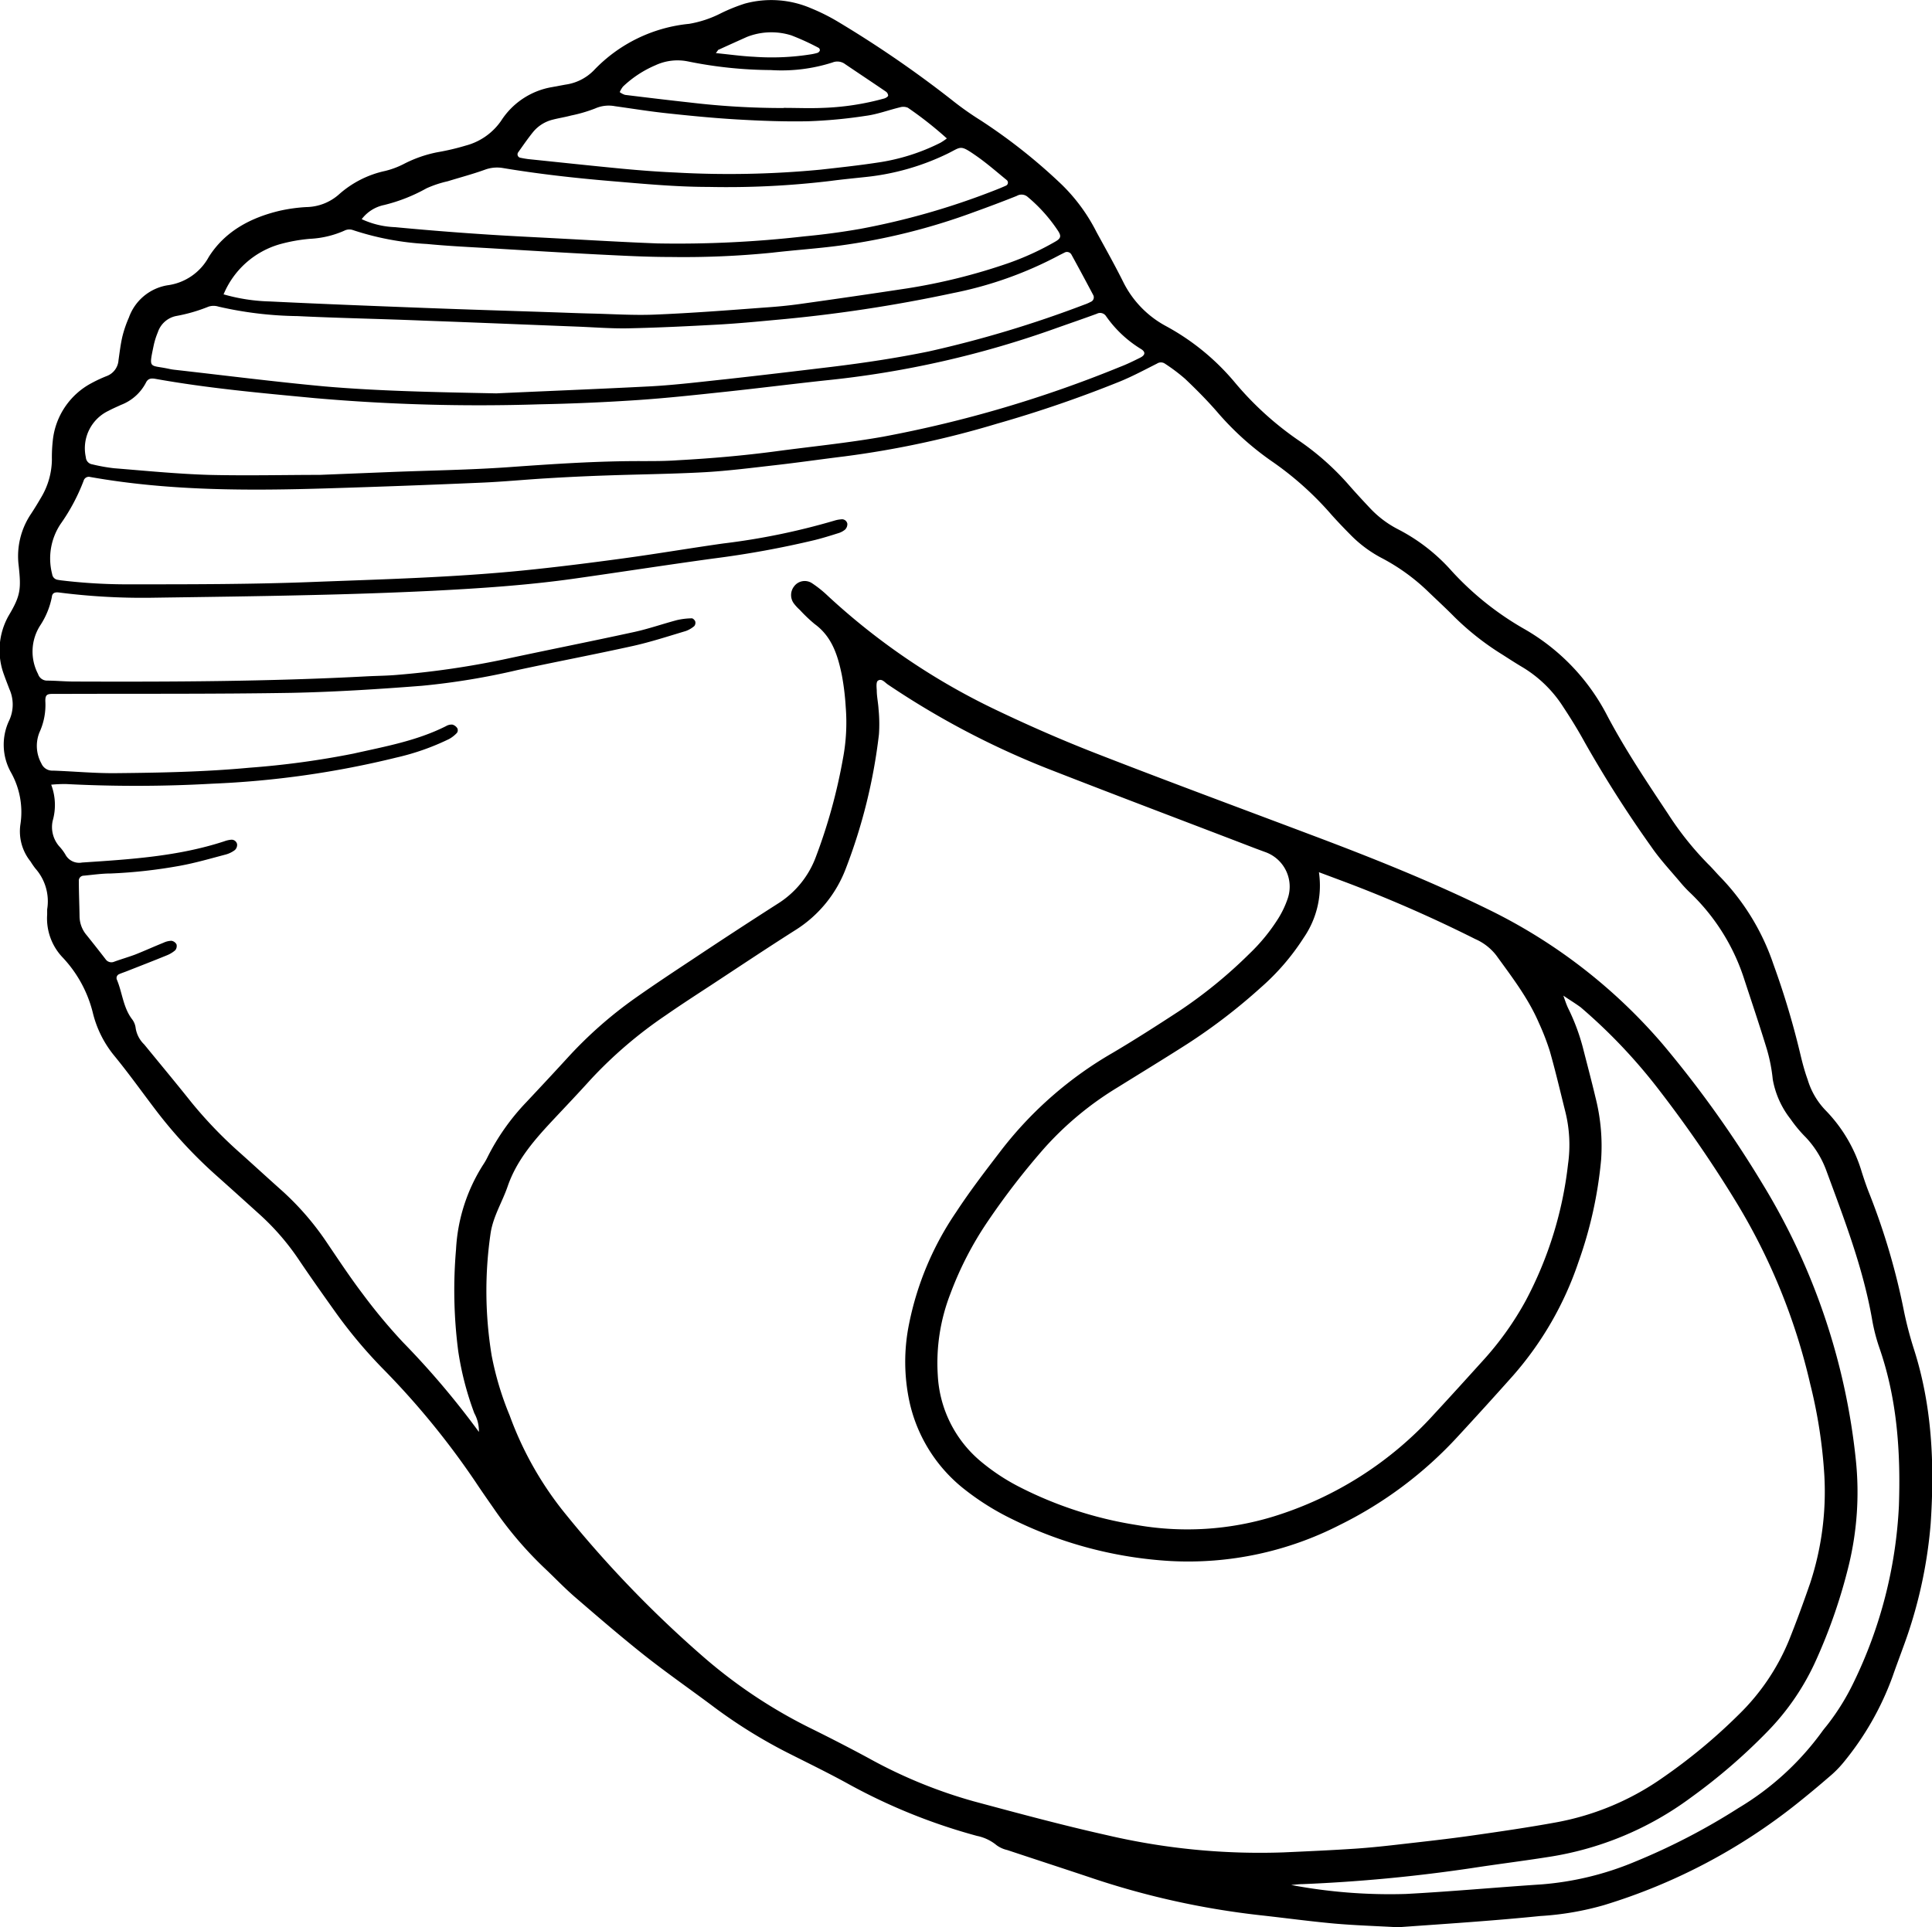 <svg xmlns="http://www.w3.org/2000/svg" viewBox="0 0 273.22 272.6"><title>Asset 5</title><g id="Layer_2" data-name="Layer 2"><g id="Inserted_Image_Image" data-name="Inserted Image Image"><path d="M197.7,272.6c-3-.17-6.06-.26-9.09-.53-3.5-.32-7-.8-10.48-1.18a114.65,114.65,0,0,1-24.07-5.37c-3.86-1.29-7.74-2.55-11.61-3.84a4.08,4.08,0,0,1-1.51-.68,6.3,6.3,0,0,0-2.77-1.32,82.33,82.33,0,0,1-18-7.24c-2.94-1.63-6-3.11-9-4.63a72.09,72.09,0,0,1-10.55-6.62c-3.14-2.34-6.35-4.58-9.42-7-3.38-2.68-6.65-5.5-9.92-8.32-1.51-1.31-2.89-2.77-4.35-4.14a53,53,0,0,1-7.13-8.4c-.87-1.25-1.74-2.49-2.58-3.76a112.79,112.79,0,0,0-13.21-16.11,68.17,68.17,0,0,1-6.47-7.72c-1.76-2.47-3.52-4.95-5.22-7.47a34.74,34.74,0,0,0-5.63-6.52c-2.08-1.88-4.16-3.76-6.25-5.62a65.63,65.63,0,0,1-8.59-9.35c-1.89-2.49-3.68-5-5.68-7.44a15.26,15.26,0,0,1-3.06-6.16,17.53,17.53,0,0,0-4.2-7.7,8,8,0,0,1-2.24-6.13c0-.24,0-.48,0-.72A7,7,0,0,0,5,122.84a11.3,11.3,0,0,1-.69-1,6.78,6.78,0,0,1-1.43-5.19,11.45,11.45,0,0,0-1.32-7.38,8,8,0,0,1-.24-7.41,5.34,5.34,0,0,0,0-4.41c-.25-.67-.52-1.34-.75-2a9.91,9.91,0,0,1,.65-8.36C2.92,84.24,3,83.33,2.64,80a10.71,10.71,0,0,1,1.75-7.32c.48-.73.94-1.48,1.38-2.24A10.66,10.66,0,0,0,7.34,65a21,21,0,0,1,.12-2.63A10.41,10.41,0,0,1,13,54.16a19.48,19.48,0,0,1,2.17-1,2.58,2.58,0,0,0,1.59-2.22c.16-1.11.29-2.22.54-3.31a16.47,16.47,0,0,1,.93-2.72,7,7,0,0,1,5.47-4.56,7.79,7.79,0,0,0,5.82-4c2.28-3.62,5.89-5.55,10-6.53a23.05,23.05,0,0,1,3.79-.53,7.12,7.12,0,0,0,4.6-1.77,14.37,14.37,0,0,1,6.55-3.34,11.89,11.89,0,0,0,2.67-1,17.67,17.67,0,0,1,4.74-1.65,33.51,33.51,0,0,0,4-.94,8.8,8.8,0,0,0,5-3.51,10.67,10.67,0,0,1,7.2-4.76l1.89-.35a6.94,6.94,0,0,0,4-2A21.47,21.47,0,0,1,97.47,3.37,15.62,15.62,0,0,0,102,1.85,25.17,25.17,0,0,1,105.33.51a14.23,14.23,0,0,1,9.39.67,27.86,27.86,0,0,1,3.86,1.94,156.33,156.33,0,0,1,16,11,43.58,43.58,0,0,0,4.11,2.91,79,79,0,0,1,11.45,9.07,25.31,25.31,0,0,1,4.94,6.75c1.27,2.32,2.56,4.62,3.75,7a14.28,14.28,0,0,0,6.07,6.28,33.47,33.47,0,0,1,9.76,8,44.85,44.85,0,0,0,9.23,8.33,37.48,37.48,0,0,1,6.95,6.24c.95,1.08,1.93,2.14,2.92,3.19a14.47,14.47,0,0,0,4,3,26.09,26.09,0,0,1,7.53,5.87,42.19,42.19,0,0,0,10.26,8.2,29.9,29.9,0,0,1,11.76,12.3c2.55,4.82,5.58,9.34,8.59,13.87a44.2,44.2,0,0,0,5.68,7.11c.63.61,1.19,1.3,1.81,1.92a32.91,32.91,0,0,1,7.4,12.22,115,115,0,0,1,3.84,12.85c.28,1.17.59,2.33,1,3.46a10.64,10.64,0,0,0,2.5,4.32,21.05,21.05,0,0,1,5.17,8.81c.34,1.06.7,2.13,1.12,3.16a96.3,96.3,0,0,1,4.85,16.55,52.31,52.31,0,0,0,1.33,5.1c2.64,8.13,3,16.45,2.43,24.91a65.49,65.49,0,0,1-3.9,17.49c-.49,1.36-1,2.7-1.47,4.06a41.19,41.19,0,0,1-7,12.25,15,15,0,0,1-2,2c-1.44,1.25-2.92,2.48-4.42,3.68a82.13,82.13,0,0,1-27.41,14.45,41.5,41.5,0,0,1-9,1.54C211.12,271.69,204.42,272.12,197.7,272.6Zm23.22-131.89,0-.09.09,0c.25.66.45,1.35.76,2a29.48,29.48,0,0,1,2.09,5.6c.59,2.32,1.21,4.64,1.77,7a27.94,27.94,0,0,1,.8,8.79,59.05,59.05,0,0,1-3.2,14.48,47.14,47.14,0,0,1-9.28,16.11q-3.83,4.3-7.74,8.53a56.69,56.69,0,0,1-16.79,12.59,47,47,0,0,1-23.88,5.08,58,58,0,0,1-22.35-5.9,36.78,36.78,0,0,1-6.7-4.17,21.64,21.64,0,0,1-7.84-12.3,26.84,26.84,0,0,1-.09-11.18,43,43,0,0,1,6.66-15.81c2-3.06,4.27-6,6.5-8.91a53.92,53.92,0,0,1,15.65-13.62c3.16-1.87,6.26-3.86,9.34-5.87a66.57,66.57,0,0,0,10-8.16,26.16,26.16,0,0,0,4.08-5,13.5,13.5,0,0,0,1.32-2.8,5.19,5.19,0,0,0-3.21-6.57l-1.35-.5c-9.55-3.67-19.12-7.28-28.65-11a117.54,117.54,0,0,1-23.34-12.19c-.43-.29-.88-.92-1.42-.53-.25.19-.18.89-.15,1.35,0,.88.2,1.75.25,2.63a21.54,21.54,0,0,1,.06,3.59,77.61,77.61,0,0,1-4.69,19,17.66,17.66,0,0,1-7.18,8.73c-4,2.54-7.91,5.15-11.85,7.74-2.14,1.4-4.29,2.79-6.39,4.25a61.48,61.48,0,0,0-10.73,9.19c-1.66,1.84-3.37,3.64-5.06,5.44-2.69,2.87-5.3,5.78-6.61,9.6-.75,2.18-2,4.16-2.39,6.49a56.29,56.29,0,0,0,.13,17.43,43.25,43.25,0,0,0,2.55,8.49,48.19,48.19,0,0,0,7.43,13.35,160.66,160.66,0,0,0,19.91,20.74,71.1,71.1,0,0,0,14.93,10c2.86,1.41,5.71,2.87,8.52,4.39a68.76,68.76,0,0,0,14.84,6.09c6.25,1.68,12.5,3.37,18.81,4.78a95.07,95.07,0,0,0,25,2.44c3.35-.15,6.71-.3,10.06-.52,2.23-.15,4.46-.39,6.68-.65,3.25-.37,6.51-.73,9.76-1.19,4-.57,8.07-1.16,12.07-1.89a38.16,38.16,0,0,0,15.14-6.38,78.87,78.87,0,0,0,10.68-8.88A31.2,31.2,0,0,0,253,232c1.07-2.67,2.06-5.38,3-8.1a41.48,41.48,0,0,0,2-15.13,70.49,70.49,0,0,0-2-13,86.93,86.93,0,0,0-10.42-25.66,174.83,174.83,0,0,0-10.86-15.81,77.38,77.38,0,0,0-11.19-11.83C222.65,141.83,221.76,141.3,220.92,140.71ZM67.77,202.6l.08.07-.13,0a5.22,5.22,0,0,0-.64-2.77,43,43,0,0,1-2.28-8.8,67,67,0,0,1-.31-14.36,24.65,24.65,0,0,1,3.84-12,9,9,0,0,0,.58-1,31.91,31.91,0,0,1,5.5-7.82c2-2.13,3.94-4.21,5.88-6.33a59.36,59.36,0,0,1,9.52-8.4c2.68-1.89,5.41-3.7,8.15-5.51q6-4,12.05-7.87a13.24,13.24,0,0,0,5.35-6.56,77.49,77.49,0,0,0,3.83-13.85,27.45,27.45,0,0,0,.41-7.4,36,36,0,0,0-.55-4.52c-.57-2.76-1.38-5.42-3.84-7.21a21.67,21.67,0,0,1-2.1-2,6.79,6.79,0,0,1-.82-.88,2,2,0,0,1,0-2.44,1.87,1.87,0,0,1,2.57-.44,16.06,16.06,0,0,1,2.24,1.8,95.42,95.42,0,0,0,24,16.22c4.61,2.2,9.31,4.25,14.07,6.1,10.06,3.92,20.18,7.66,30.28,11.47,8.46,3.18,16.84,6.52,25,10.52a76.72,76.72,0,0,1,24.69,19.08,155.05,155.05,0,0,1,14.08,19.7,93.32,93.32,0,0,1,13.24,39.2,43.89,43.89,0,0,1-1,14.76,76.93,76.93,0,0,1-4.59,13.36,34.84,34.84,0,0,1-7,10.28,82,82,0,0,1-10.71,9.23,45.36,45.36,0,0,1-20.39,8.46c-3.56.56-7.12,1-10.68,1.55a224.61,224.61,0,0,1-23.87,2.26c-.54,0-1.08.08-1.63.12a75.07,75.07,0,0,0,16.23,1.27c6.39-.34,12.76-.93,19.14-1.35a42.78,42.78,0,0,0,13.23-3.2,91.87,91.87,0,0,0,14.67-7.61A39.86,39.86,0,0,0,257.62,245c.28-.4.6-.76.89-1.14a33,33,0,0,0,3.64-5.91A64.12,64.12,0,0,0,268.54,213c.26-7.66-.25-15.18-2.8-22.47a25.74,25.74,0,0,1-1-3.95c-1.28-7.29-3.94-14.15-6.48-21.05a13.76,13.76,0,0,0-2.89-4.66,18.86,18.86,0,0,1-2.15-2.58,12.65,12.65,0,0,1-2.52-5.62,23.32,23.32,0,0,0-.82-4.22c-1-3.29-2.1-6.55-3.17-9.81a29.3,29.3,0,0,0-7.64-12.31,17.34,17.34,0,0,1-1.32-1.39c-1.44-1.72-3-3.37-4.25-5.2a168.15,168.15,0,0,1-9.4-14.76c-.92-1.68-1.93-3.32-3-4.94a17.57,17.57,0,0,0-5.78-5.66c-1-.59-1.9-1.18-2.84-1.78a38.32,38.32,0,0,1-6.78-5.32c-1.18-1.2-2.42-2.34-3.63-3.5A28.42,28.42,0,0,0,195.53,79a17.69,17.69,0,0,1-4.6-3.41c-.9-.91-1.79-1.84-2.64-2.79a44.94,44.94,0,0,0-8.37-7.51,40.94,40.94,0,0,1-7.82-7.06c-1.41-1.62-2.94-3.16-4.5-4.64a25.33,25.33,0,0,0-2.87-2.16,1,1,0,0,0-1.11,0c-1.71.86-3.4,1.77-5.17,2.5a173.63,173.63,0,0,1-17.46,6,134.34,134.34,0,0,1-21.54,4.62c-3.26.4-6.5.87-9.76,1.24s-6.67.81-10,1c-4.71.26-9.43.3-14.14.47q-4.08.14-8.15.39c-3.11.18-6.22.49-9.33.62q-10.78.47-21.58.8c-11.28.35-22.55.38-33.72-1.6a.76.76,0,0,0-.94.52,27.44,27.44,0,0,1-3.26,6.12,8.8,8.8,0,0,0-1.19,7.11.91.91,0,0,0,.78.79c.39.08.79.11,1.19.16a78.75,78.75,0,0,0,9.34.48c8.4,0,16.79,0,25.19-.32C53.93,81.94,64,81.69,74,80.69c4.77-.48,9.53-1.08,14.29-1.73s9.32-1.43,14-2.09A96.68,96.68,0,0,0,118,73.64a4.22,4.22,0,0,1,.94-.18.77.77,0,0,1,.89.62,1.1,1.1,0,0,1-.31.82,2.77,2.77,0,0,1-1.05.54c-1.07.34-2.14.67-3.22.94A135.07,135.07,0,0,1,100.88,79c-6.57.9-13.13,1.92-19.7,2.85s-13.36,1.38-20.07,1.72c-5.75.28-11.5.47-17.26.6-7.51.18-15,.27-22.55.38a93,93,0,0,1-12.92-.74c-.54-.07-1,0-1.05.65a11.25,11.25,0,0,1-1.64,4,6.84,6.84,0,0,0-.31,6.87,1.34,1.34,0,0,0,1.24.94c1.27,0,2.55.13,3.83.13,13.84.05,27.67,0,41.5-.74,1.44-.07,2.88-.08,4.31-.21a121.36,121.36,0,0,0,15.17-2.22c6.1-1.31,12.22-2.52,18.31-3.85,2-.44,4-1.14,6-1.67a9.88,9.88,0,0,1,2.1-.25c.16,0,.42.26.48.44a.75.75,0,0,1-.13.65,3.86,3.86,0,0,1-1.22.71c-2.45.73-4.89,1.53-7.38,2.09-5.46,1.21-11,2.26-16.43,3.43a101,101,0,0,1-13.48,2.22c-6.13.48-12.29.87-18.44,1-10.87.18-21.75.11-32.63.15-.4,0-.8,0-1.2,0-.81,0-1,.19-1,1a9.27,9.27,0,0,1-.83,4.44,5.12,5.12,0,0,0,.27,4.39A1.67,1.67,0,0,0,7.49,109c2.95.1,5.91.39,8.86.36,6.32-.06,12.63-.18,18.93-.77a121.41,121.41,0,0,0,14.72-2c4.45-1,8.94-1.8,13.07-3.88a1.56,1.56,0,0,1,.9-.22,1.2,1.2,0,0,1,.71.53.64.64,0,0,1-.06.64,4.45,4.45,0,0,1-1.11.87,34.34,34.34,0,0,1-7.45,2.62A131.12,131.12,0,0,1,30,110.85a191.66,191.66,0,0,1-20.62.05,19.57,19.57,0,0,0-2.14.09,8.11,8.11,0,0,1,.21,5.11,4.15,4.15,0,0,0,.91,3.59,6.82,6.82,0,0,1,.87,1.15A2.21,2.21,0,0,0,11.61,122c6.78-.45,13.57-.86,20.1-3a3.71,3.71,0,0,1,.93-.22.79.79,0,0,1,.89.63,1,1,0,0,1-.31.82,3.78,3.78,0,0,1-1.27.63c-2.16.57-4.32,1.2-6.51,1.6a71.23,71.23,0,0,1-9.77,1.09c-1.27,0-2.55.19-3.82.31a.7.7,0,0,0-.7.78c0,1.68.08,3.36.1,5a4.17,4.17,0,0,0,1,2.63q1.35,1.68,2.67,3.39a1,1,0,0,0,1.25.36c1-.36,2-.65,2.94-1,1.34-.53,2.65-1.13,4-1.67a2.77,2.77,0,0,1,1.14-.28,1,1,0,0,1,.71.5.94.94,0,0,1-.18.84,4.21,4.21,0,0,1-1.22.73c-1.85.76-3.72,1.48-5.57,2.21-.37.15-.76.27-1.12.43a.59.59,0,0,0-.34.79c.77,1.83.88,3.91,2.13,5.57a2.56,2.56,0,0,1,.53,1.31,4.1,4.1,0,0,0,1.21,2.29c2.23,2.73,4.48,5.43,6.67,8.18a61.41,61.41,0,0,0,7,7.26c1.84,1.65,3.67,3.33,5.54,5a39.44,39.44,0,0,1,6.61,7.57c1.66,2.45,3.29,4.92,5.08,7.28a78.69,78.69,0,0,0,5.67,6.81A117,117,0,0,1,67.77,202.6Zm118.75-79.23a13,13,0,0,1-2.16,9.28,32.87,32.87,0,0,1-6.09,7.06,81.2,81.2,0,0,1-10.44,8c-3.24,2.07-6.52,4.07-9.77,6.09a45.56,45.56,0,0,0-10.32,8.54,104.26,104.26,0,0,0-8.06,10.43A47.9,47.9,0,0,0,134.4,183a27,27,0,0,0-1.78,11.52,17,17,0,0,0,6,12.12,29.25,29.25,0,0,0,5.37,3.59,55.16,55.16,0,0,0,16.79,5.48A41.62,41.62,0,0,0,180,214.53,50.82,50.82,0,0,0,202.83,200c2.39-2.58,4.75-5.19,7.11-7.8a43.63,43.63,0,0,0,5.81-8.2,53.94,53.94,0,0,0,6-19.35,19.4,19.4,0,0,0-.38-7.39c-.72-2.87-1.39-5.75-2.2-8.59a34.37,34.37,0,0,0-1.55-4c-1.5-3.48-3.8-6.47-6-9.51a7.59,7.59,0,0,0-3-2.34,192.55,192.55,0,0,0-18.22-8ZM45.2,67.17l10.19-.41c5.51-.22,11-.29,16.53-.68,6.3-.45,12.6-.88,18.92-.86,1.68,0,3.36,0,5-.12,4.63-.25,9.25-.65,13.85-1.26,5.06-.68,10.16-1.18,15.19-2.07a171.94,171.94,0,0,0,33.52-9.88c1-.38,1.9-.83,2.83-1.29.74-.37.8-.81.15-1.22a16.54,16.54,0,0,1-5-4.71,1,1,0,0,0-1.27-.29c-1.88.69-3.77,1.34-5.64,2a137.48,137.48,0,0,1-32.88,7.44c-4.69.51-9.37,1.1-14.06,1.6-4.13.44-8.26.89-12.41,1.17-4.62.31-9.26.51-13.89.6a267.15,267.15,0,0,1-31.63-.87C37,55.6,29.47,54.93,22,53.59c-.63-.11-1.08-.07-1.38.57a6.64,6.64,0,0,1-3.51,3.11c-.58.27-1.17.52-1.73.82a5.87,5.87,0,0,0-3.24,6.59,1.07,1.07,0,0,0,.91,1,25,25,0,0,0,3.07.55c4.46.36,8.92.8,13.39.94C34.93,67.3,40.37,67.17,45.2,67.17Zm25-11.53c6.41-.3,14.16-.6,21.91-1,3.51-.2,7-.63,10.5-1,5-.55,10-1.15,15-1.75,4.6-.56,9.19-1.25,13.73-2.18a159.09,159.09,0,0,0,22-6.62,5.7,5.7,0,0,0,.88-.38.69.69,0,0,0,.37-1q-1.51-2.86-3.07-5.7a.72.72,0,0,0-1-.27l-.64.32a54.35,54.35,0,0,1-15.08,5.39,208.39,208.39,0,0,1-25.35,3.82c-2.63.25-5.26.49-7.89.64-4.23.23-8.47.44-12.7.53-2.47.05-4.95-.16-7.43-.25-7.19-.28-14.38-.58-21.58-.84C53.9,45.1,48,45,42.07,44.71A52.56,52.56,0,0,1,30.9,43.37a2.31,2.31,0,0,0-1.4,0,23.25,23.25,0,0,1-4.6,1.33A3.44,3.44,0,0,0,22.32,47a10.8,10.8,0,0,0-.58,1.83c-.72,3.46-.63,2.74,2.15,3.34a7.52,7.52,0,0,0,.95.15c7,.79,14,1.68,21,2.33C53.46,55.31,61.14,55.46,70.16,55.64Zm-38.56-14a26,26,0,0,0,6.56,1c7.34.36,14.69.64,22,.92,6,.23,12,.41,18,.61,1.83.06,3.67.14,5.51.18,2.95.07,5.92.27,8.86.15,5.19-.21,10.37-.61,15.55-1,1.67-.11,3.35-.27,5-.5q7.59-1.06,15.17-2.21a83.16,83.16,0,0,0,14.17-3.52,39.12,39.12,0,0,0,6.75-3.08c.82-.46.9-.79.42-1.53a22.13,22.13,0,0,0-4.3-4.81,1.32,1.32,0,0,0-1.54-.14c-2,.8-4,1.55-6.05,2.29a89.11,89.11,0,0,1-19,4.74c-3.16.42-6.36.63-9.53,1a125.4,125.4,0,0,1-14.37.61c-3.43,0-6.87-.19-10.3-.36-4.86-.25-9.73-.55-14.59-.84-3.19-.19-6.39-.33-9.57-.64a39.8,39.8,0,0,1-10.57-2,1.57,1.57,0,0,0-1.12.12,13.61,13.61,0,0,1-4.86,1.15,23.41,23.41,0,0,0-4.24.76A12.28,12.28,0,0,0,31.6,41.68ZM51.15,31a12.27,12.27,0,0,0,4.71,1.13q6.2.59,12.42,1c3.51.24,7,.4,10.54.59,4.71.25,9.41.53,14.13.71a157.42,157.42,0,0,0,20.82-1q3.95-.37,7.85-1.05a104.19,104.19,0,0,0,18.87-5.39c.6-.23,1.19-.47,1.77-.73a.47.47,0,0,0,.11-.79c-1.42-1.16-2.81-2.38-4.32-3.43-2.35-1.63-2.06-1.27-4.1-.28a34.61,34.61,0,0,1-11.47,3.27c-1.67.18-3.34.34-5,.56a122.69,122.69,0,0,1-17.24.85C95.6,26.44,91,26,86.36,25.61c-5.1-.43-10.18-1-15.22-1.84a4.94,4.94,0,0,0-2.58.24c-1.72.62-3.5,1.09-5.25,1.63a15.45,15.45,0,0,0-3,1,23.79,23.79,0,0,1-6,2.36A5.33,5.33,0,0,0,51.15,31Zm82.74-11.43a52.94,52.94,0,0,0-5.5-4.33,1.63,1.63,0,0,0-1.12-.06c-1.62.39-3.22,1-4.87,1.21a68.74,68.74,0,0,1-8.09.76c-3.35.07-6.71-.06-10-.25s-6.68-.52-10-.88c-2.46-.26-4.9-.66-7.35-1a4.73,4.73,0,0,0-2.79.32,20.7,20.7,0,0,1-3.41,1c-.85.23-1.72.36-2.57.58a5.21,5.21,0,0,0-2.8,1.75c-.75.93-1.43,1.92-2.12,2.89a.49.49,0,0,0,.3.75c.39.08.78.15,1.18.2,4.37.45,8.73.92,13.1,1.34,2.54.24,5.09.44,7.65.55A136,136,0,0,0,116,24c2.69-.3,5.39-.59,8.08-1A28.84,28.84,0,0,0,133,20.19,8.53,8.53,0,0,0,133.89,19.59Zm-23.06-4.31c1.83,0,3.68.08,5.51,0a37,37,0,0,0,8.74-1.34c.2-.07.48-.23.52-.39a.74.74,0,0,0-.3-.56c-1.92-1.31-3.85-2.59-5.77-3.89a1.84,1.84,0,0,0-1.81-.24A23.62,23.62,0,0,1,109,9.91,60.2,60.2,0,0,1,97.3,8.69a7.4,7.4,0,0,0-4.63.55,15.35,15.35,0,0,0-4.56,3,3.44,3.44,0,0,0-.47.79,2.57,2.57,0,0,0,.75.39c3.09.38,6.18.75,9.28,1.09A111.27,111.27,0,0,0,110.83,15.28Zm-9.61-7.75c1.94.19,3.67.44,5.41.52a35.27,35.27,0,0,0,8.08-.35,7.21,7.21,0,0,0,.92-.21.6.6,0,0,0,.31-.32.42.42,0,0,0-.15-.37A34.66,34.66,0,0,0,111.9,5,9.43,9.43,0,0,0,106.26,5c-.23.07-.45.15-.67.24-1.31.59-2.61,1.17-3.91,1.77C101.56,7,101.49,7.2,101.22,7.53Z"/></g></g></svg>